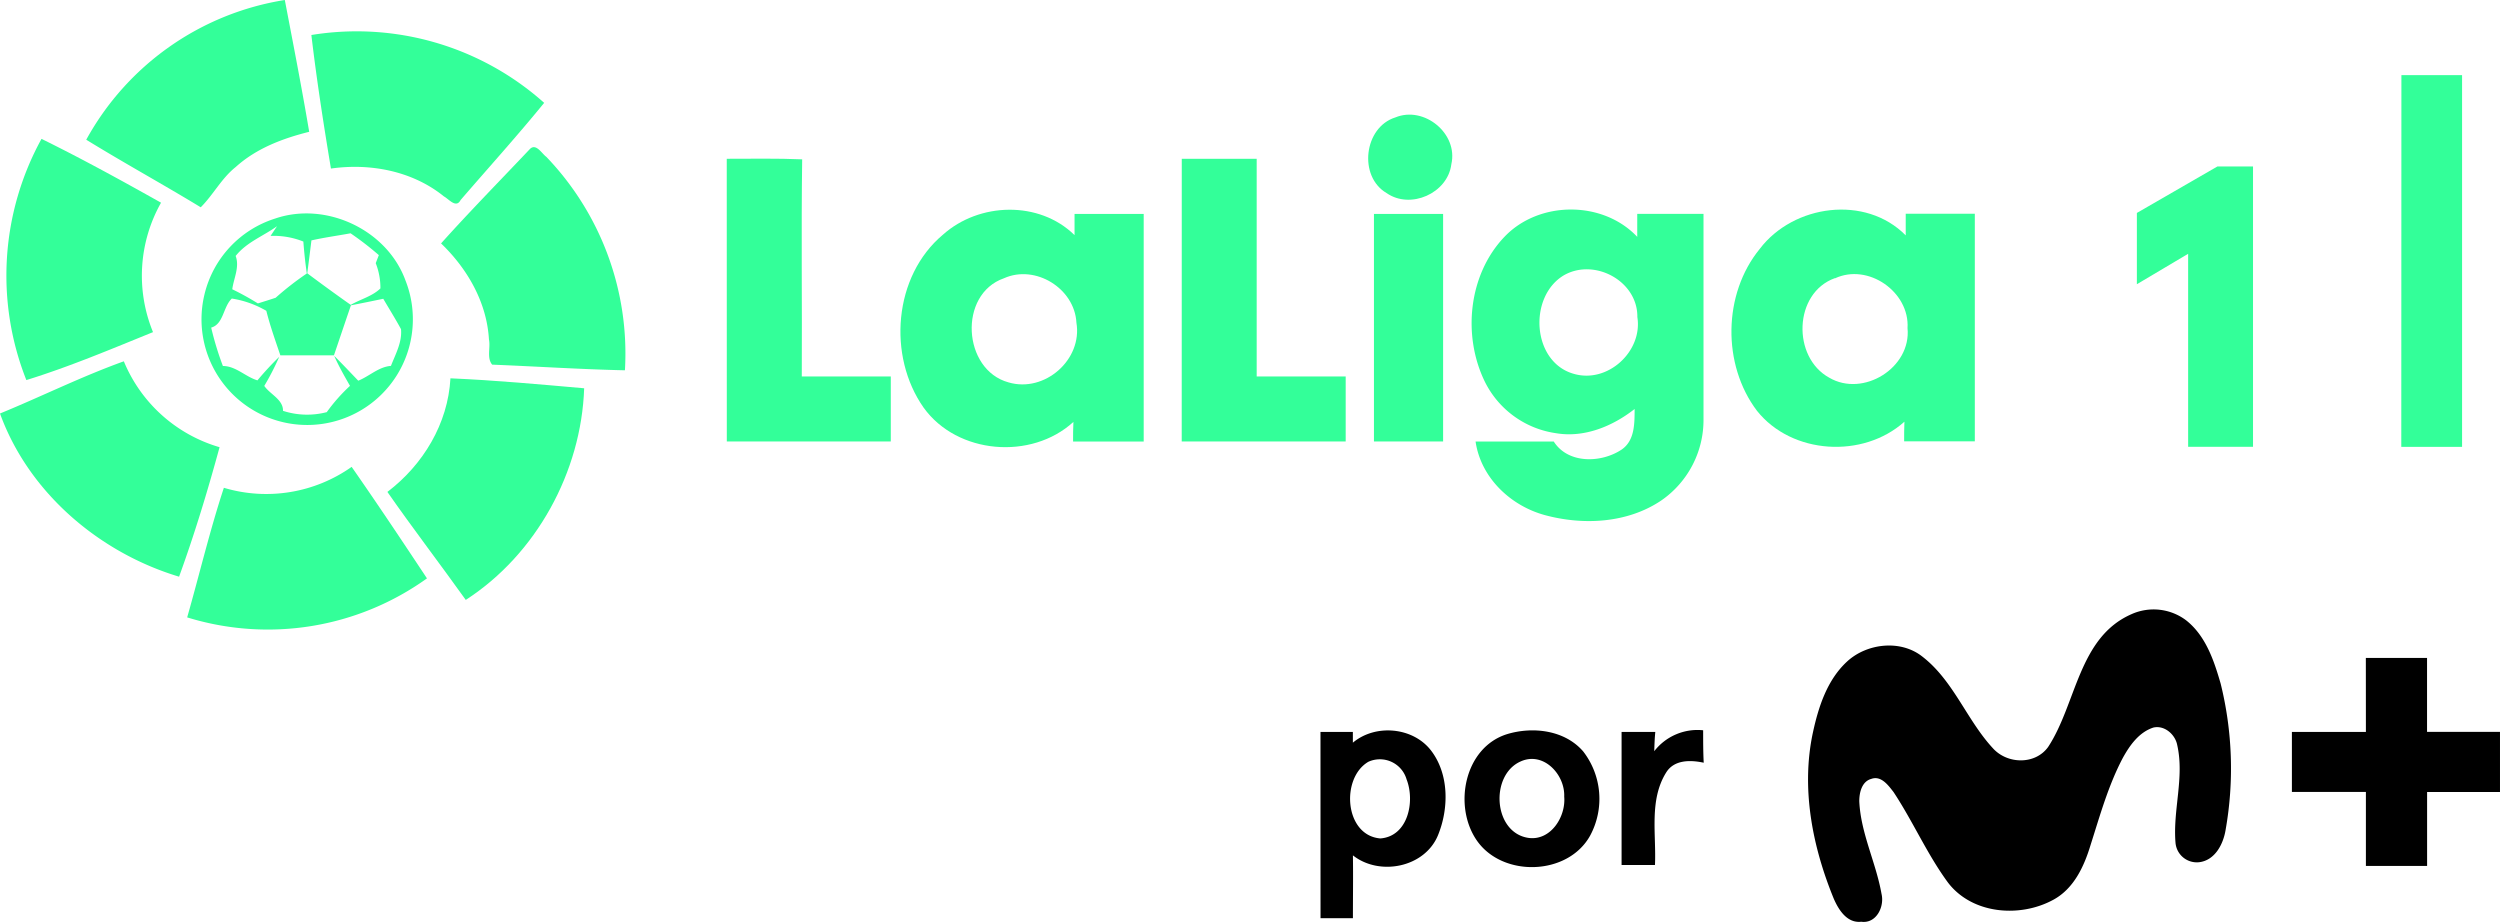 <svg version="1.1" viewBox="0 0 922.43 340.16" xmlns="http://www.w3.org/2000/svg">
 <path class="cls-1" d="m31.818 51.554a101.81 101.81 0 0 1 73.272-51.554c3.088 16.19 6.259 32.379 8.992 48.632-9.764 2.441-19.486 6.092-27.122 12.997-5.237 4.173-8.241 10.202-12.893 14.854-13.916-8.47-28.29-16.336-42.248-24.931z" fill="#3f9" stroke-width="1.998"/>
 <path class="cls-1" d="m114.89 12.914a103.88 103.88 0 0 1 85.891 25.035c-9.868 12.122-20.529 23.909-30.835 35.863-1.648 3.192-4.34-0.376-6.113-1.314-11.579-9.388-27.122-12.372-41.726-10.306-2.712-16.294-5.279-32.797-7.219-49.279z" fill="#3f9" stroke-width="1.998"/>
 <path class="cls-1" d="m886.05 27.723h22.386q0 68.576 0 137.15-11.245 0-22.428 0 0.063-68.576 0.043-137.15z" fill="#3f9" stroke-width="1.998"/>
 <path class="cls-1" d="m514.83 43.332c10.619-4.402 23.283 5.967 20.675 17.274-1.335 10.703-15.084 16.795-23.909 10.619-10.473-6.134-8.345-24.264 3.234-27.894z" fill="#3f9" stroke-width="1.998"/>
 <path class="cls-1" d="m15.315 51.237c14.959 7.364 29.584 15.397 44.104 23.554a54.829 54.829 0 0 0-2.962 47.755c-15.417 6.259-30.835 12.768-46.733 17.692a104.67 104.67 0 0 1 5.591-89.001z" fill="#3f9" stroke-width="1.998"/>
 <path class="cls-1" d="m195.51 54.994c2.274-2.274 4.381 1.669 6.071 2.879a104.86 104.86 0 0 1 29 78.756c-16.336-0.355-32.671-1.44-48.986-2.086-2.086-2.524-0.542-6.259-1.189-9.305-0.793-13.728-7.991-26.141-17.671-35.425 10.64-11.85 21.822-23.241 32.775-34.82z" fill="#3f9" stroke-width="1.998" Googl="true"/>
 <path class="cls-1" d="m268.15 58.585c9.284 0 18.547-0.188 27.831 0.209-0.376 26.705 0 53.408-0.146 80.115h32.838v23.972q-30.251 0-60.501 0 0.042-52.139-0.021-104.29z" fill="#3f9" stroke-width="1.998"/>
 <path class="cls-1" d="m436.04 58.585h27.643q0 40.14 0 80.322h32.838q0 11.975 0 23.972-30.23 0-60.501 0z" fill="#3f9" stroke-width="1.998"/>
 <path class="cls-1" d="m347.93 86.58c13.352-11.934 35.467-12.643 48.547 0.167v-7.803h25.515q0 41.997 0 83.975h-26.058c0-1.815 0-5.424 0.125-7.239-15.522 14.187-42.853 11.954-55.244-5.237-13.394-19.006-11.182-48.547 7.114-63.861zm22.511 16.085c-16.962 5.904-15.292 33.798 1.69 38.43 13.269 3.922 27.351-8.345 25.035-22.052-0.668-12.643-15.167-21.572-26.725-16.377z" fill="#3f9" stroke-width="1.998"/>
 <path class="cls-1" d="m555.09 87.397c12.705-13.394 36.301-13.498 49.005 0v-8.491h24.451v75.627a36.093 36.093 0 0 1-15.731 30.23c-12.518 8.345-28.728 9.117-42.873 5.279-12.664-3.484-23.554-13.811-25.495-27.122h28.853c5.32 8.345 17.587 7.928 25.035 2.962 4.903-3.359 4.757-9.701 4.799-14.98-8.116 6.384-18.589 10.724-29.062 8.929a34.758 34.758 0 0 1-26.1-18.777c-8.449-17.066-6.217-39.681 7.114-53.658zm22.135 14.062c-13.436 7.74-12.1 32.15 3.505 36.489 12.518 3.63 25.432-8.345 23.408-20.967 0.167-13.227-15.647-21.781-26.913-15.522z" fill="#3f9" stroke-width="1.998"/>
 <path class="cls-1" d="m649.33 91.795c12.414-16.315 38.972-20.007 53.828-4.944v-7.991h25.495v83.975h-26.079c0-1.815 0-5.424 0.104-7.239-15.272 13.686-41.538 12.142-54.409-4.027-12.852-17.003-12.601-43.082 1.064-59.775zm27.706 10.828c-15.272 5.466-15.877 29.208-2.086 36.74 12.518 7.344 30.314-3.672 28.874-18.297 0.835-13.332-14.52-24.097-26.788-18.359z" fill="#3f9" stroke-width="1.998"/>
 <path class="cls-1" d="m101.54 80.634c18.777-6.426 41.35 4.173 48.108 22.949a38.993 38.993 0 1 1-74.211 5.091 38.847 38.847 0 0 1 26.1-28.04zm-14.604 13.749c1.565 4.173-0.73 8.345-1.231 12.351a104.32 104.32 0 0 1 9.451 5.216c2.086-0.647 4.381-1.356 6.551-2.086a110.91 110.91 0 0 1 11.495-8.95q-0.835-5.883-1.273-11.787a29.542 29.542 0 0 0-12.1-2.086l2.399-3.588c-5.069 3.672-11.182 5.862-15.23 10.932zm27.977-5.696c-0.501 4.047-1.001 8.095-1.544 12.142q7.928 5.946 16.044 11.662c3.568-2.086 7.949-3.15 10.953-6.071a25.035 25.035 0 0 0-1.732-9.326l1.147-2.962a113.33 113.33 0 0 0-10.432-8.053c-4.84 0.897-9.659 1.544-14.374 2.608zm-36.99 32.191a112.01 112.01 0 0 0 4.319 14.166c4.778 0 8.345 3.985 12.747 5.299a113.01 113.01 0 0 1 8.032-8.679 96.283 96.283 0 0 1-5.508 10.724c2.086 3.088 7.01 5.007 6.906 9.201a28.749 28.749 0 0 0 16.148 0.48 64.277 64.277 0 0 1 8.575-9.701c-2.086-3.63-4.173-7.302-5.841-11.078 3.025 3.004 5.946 6.113 8.887 9.18 4.173-1.69 7.511-5.112 12.059-5.466 1.69-4.34 4.173-8.762 3.714-13.561-2.086-3.839-4.36-7.469-6.551-11.204q-5.946 1.252-11.934 2.42c-2.086 6.113-4.173 12.288-6.259 18.443h-19.778c-1.836-5.445-3.776-10.849-5.174-16.419a36.656 36.656 0 0 0-12.727-4.527c-3.255 3.067-2.983 9.409-7.615 10.724z" fill="#3f9" stroke-width="1.998"/>
 <path class="cls-1" d="m506.95 78.944q12.768 0 25.515 0 0 41.955 0 83.952h-25.515z" fill="#3f9" stroke-width="1.998"/>
 <path class="cls-1" d="m0.002 152.57c15.272-6.259 30.126-13.665 45.69-19.257a54.767 54.767 0 0 0 35.321 31.691c-4.381 16.085-9.242 32.108-14.938 47.778-29.458-8.867-55.494-31.002-66.075-60.209z" fill="#3f9" stroke-width="1.998"/>
 <path class="cls-1" d="m166.2 139.59c16.482 0.709 32.922 2.232 49.34 3.672-1.043 30.856-17.692 61.294-43.687 78.09-9.534-13.352-19.549-26.392-28.916-39.848 13.164-9.993 22.365-25.16 23.262-41.913z" fill="#3f9" stroke-width="1.998"/>
 <path class="cls-1" d="m82.599 179.98a54.579 54.579 0 0 0 47.15-7.719c9.472 13.582 18.652 27.351 27.79 41.142a100.77 100.77 0 0 1-88.477 14.395c4.548-15.939 8.366-32.087 13.54-47.816z" fill="#3f9" stroke-width="1.998"/>
 <path d="m786.47 226.61a19.913 19.913 0 0 1 20.16 2.279c7.226 5.707 10.265 14.822 12.728 23.342a130.13 130.13 0 0 1 1.848 53.849c-0.821 5.276-3.88 11.332-9.752 12.051a7.883 7.883 0 0 1-8.745-7.103c-1.047-12.071 3.346-24.183 0.616-36.172-0.76-3.901-4.722-7.349-8.787-6.405-5.276 1.704-8.704 6.528-11.27 11.188-5.358 10.142-8.437 21.288-11.907 32.148-2.381 7.883-6.159 16.115-13.775 20.221-12.318 6.713-29.972 5.317-38.882-6.426-7.698-10.49-12.913-22.582-20.057-33.36-1.909-2.443-4.558-6.159-8.212-4.824-3.51 0.965-4.414 5.112-4.414 8.212 0.534 11.866 6.159 22.582 8.212 34.222 1.129 4.722-1.909 11.045-7.493 10.265-5.255 0.595-8.376-4.434-10.162-8.581-7.863-19.215-12.091-40.668-7.657-61.261 2.053-9.485 5.255-19.379 12.584-26.154 7.329-6.775 19.831-8.212 27.858-1.786 11.476 8.91 16.3 23.342 25.969 33.771 5.317 5.912 15.623 6.159 20.385-0.493 10.47-15.992 11.168-40.422 30.753-48.983z" stroke-width="1.998"/>
 <path d="m872.93 242.76h22.582v27.283h26.914v22.192h-26.893q0 13.652 0 27.283h-22.582v-27.304h-27.304v-22.151h27.304z" stroke-width="1.998"/>
 <path d="m610.37 277.17a20.18 20.18 0 0 1 18.045-7.719c0 3.983 0 7.965 0.205 11.968-4.907-1.047-10.921-1.17-13.878 3.654-6.323 10.162-3.572 22.767-4.106 34.078q-6.159 0-12.318 0v-49.085h12.441c-0.246 2.463-0.308 4.722-0.39 7.103z" stroke-width="1.998"/>
 <path d="m487.22 270.07h11.948v3.962c8.314-7 22.213-5.769 28.864 2.915 6.651 8.684 6.59 21.309 2.566 31.184-4.865 11.948-21.576 15.253-31.41 7.473 0.123 7.719 0 15.458 0 23.177h-11.948zm17.676 11.003c-10.265 5.974-8.848 27.201 4.414 28.289 10.265-0.78 12.831-13.714 9.69-21.761a10.265 10.265 0 0 0-14.104-6.528z" stroke-width="1.998"/>
 <path d="m556.09 270.87c9.505-2.874 21.268-1.499 28.063 6.385a28.597 28.597 0 0 1 2.587 31.02c-8.212 14.904-32.436 15.561-41.9 1.745-8.704-12.708-4.537-34.242 11.25-39.149zm4.988 10.08c-11.414 5.03-10.142 26.298 2.874 28.207 8.212 1.15 13.857-7.801 13.2-15.233 0.328-8.15-7.658-16.772-16.074-12.974z" stroke-width="1.998"/>
 <g transform="matrix(4.719 0 0 4.719 .002 0)" fill="#3f9" stroke-width=".045" aria-label="1">
  <path d="m176.16 13.017v21.92h-5.073v-15.093l-4.008 2.38v-5.574l6.294-3.632z" stroke-width=".212"/>
 </g>
</svg>
